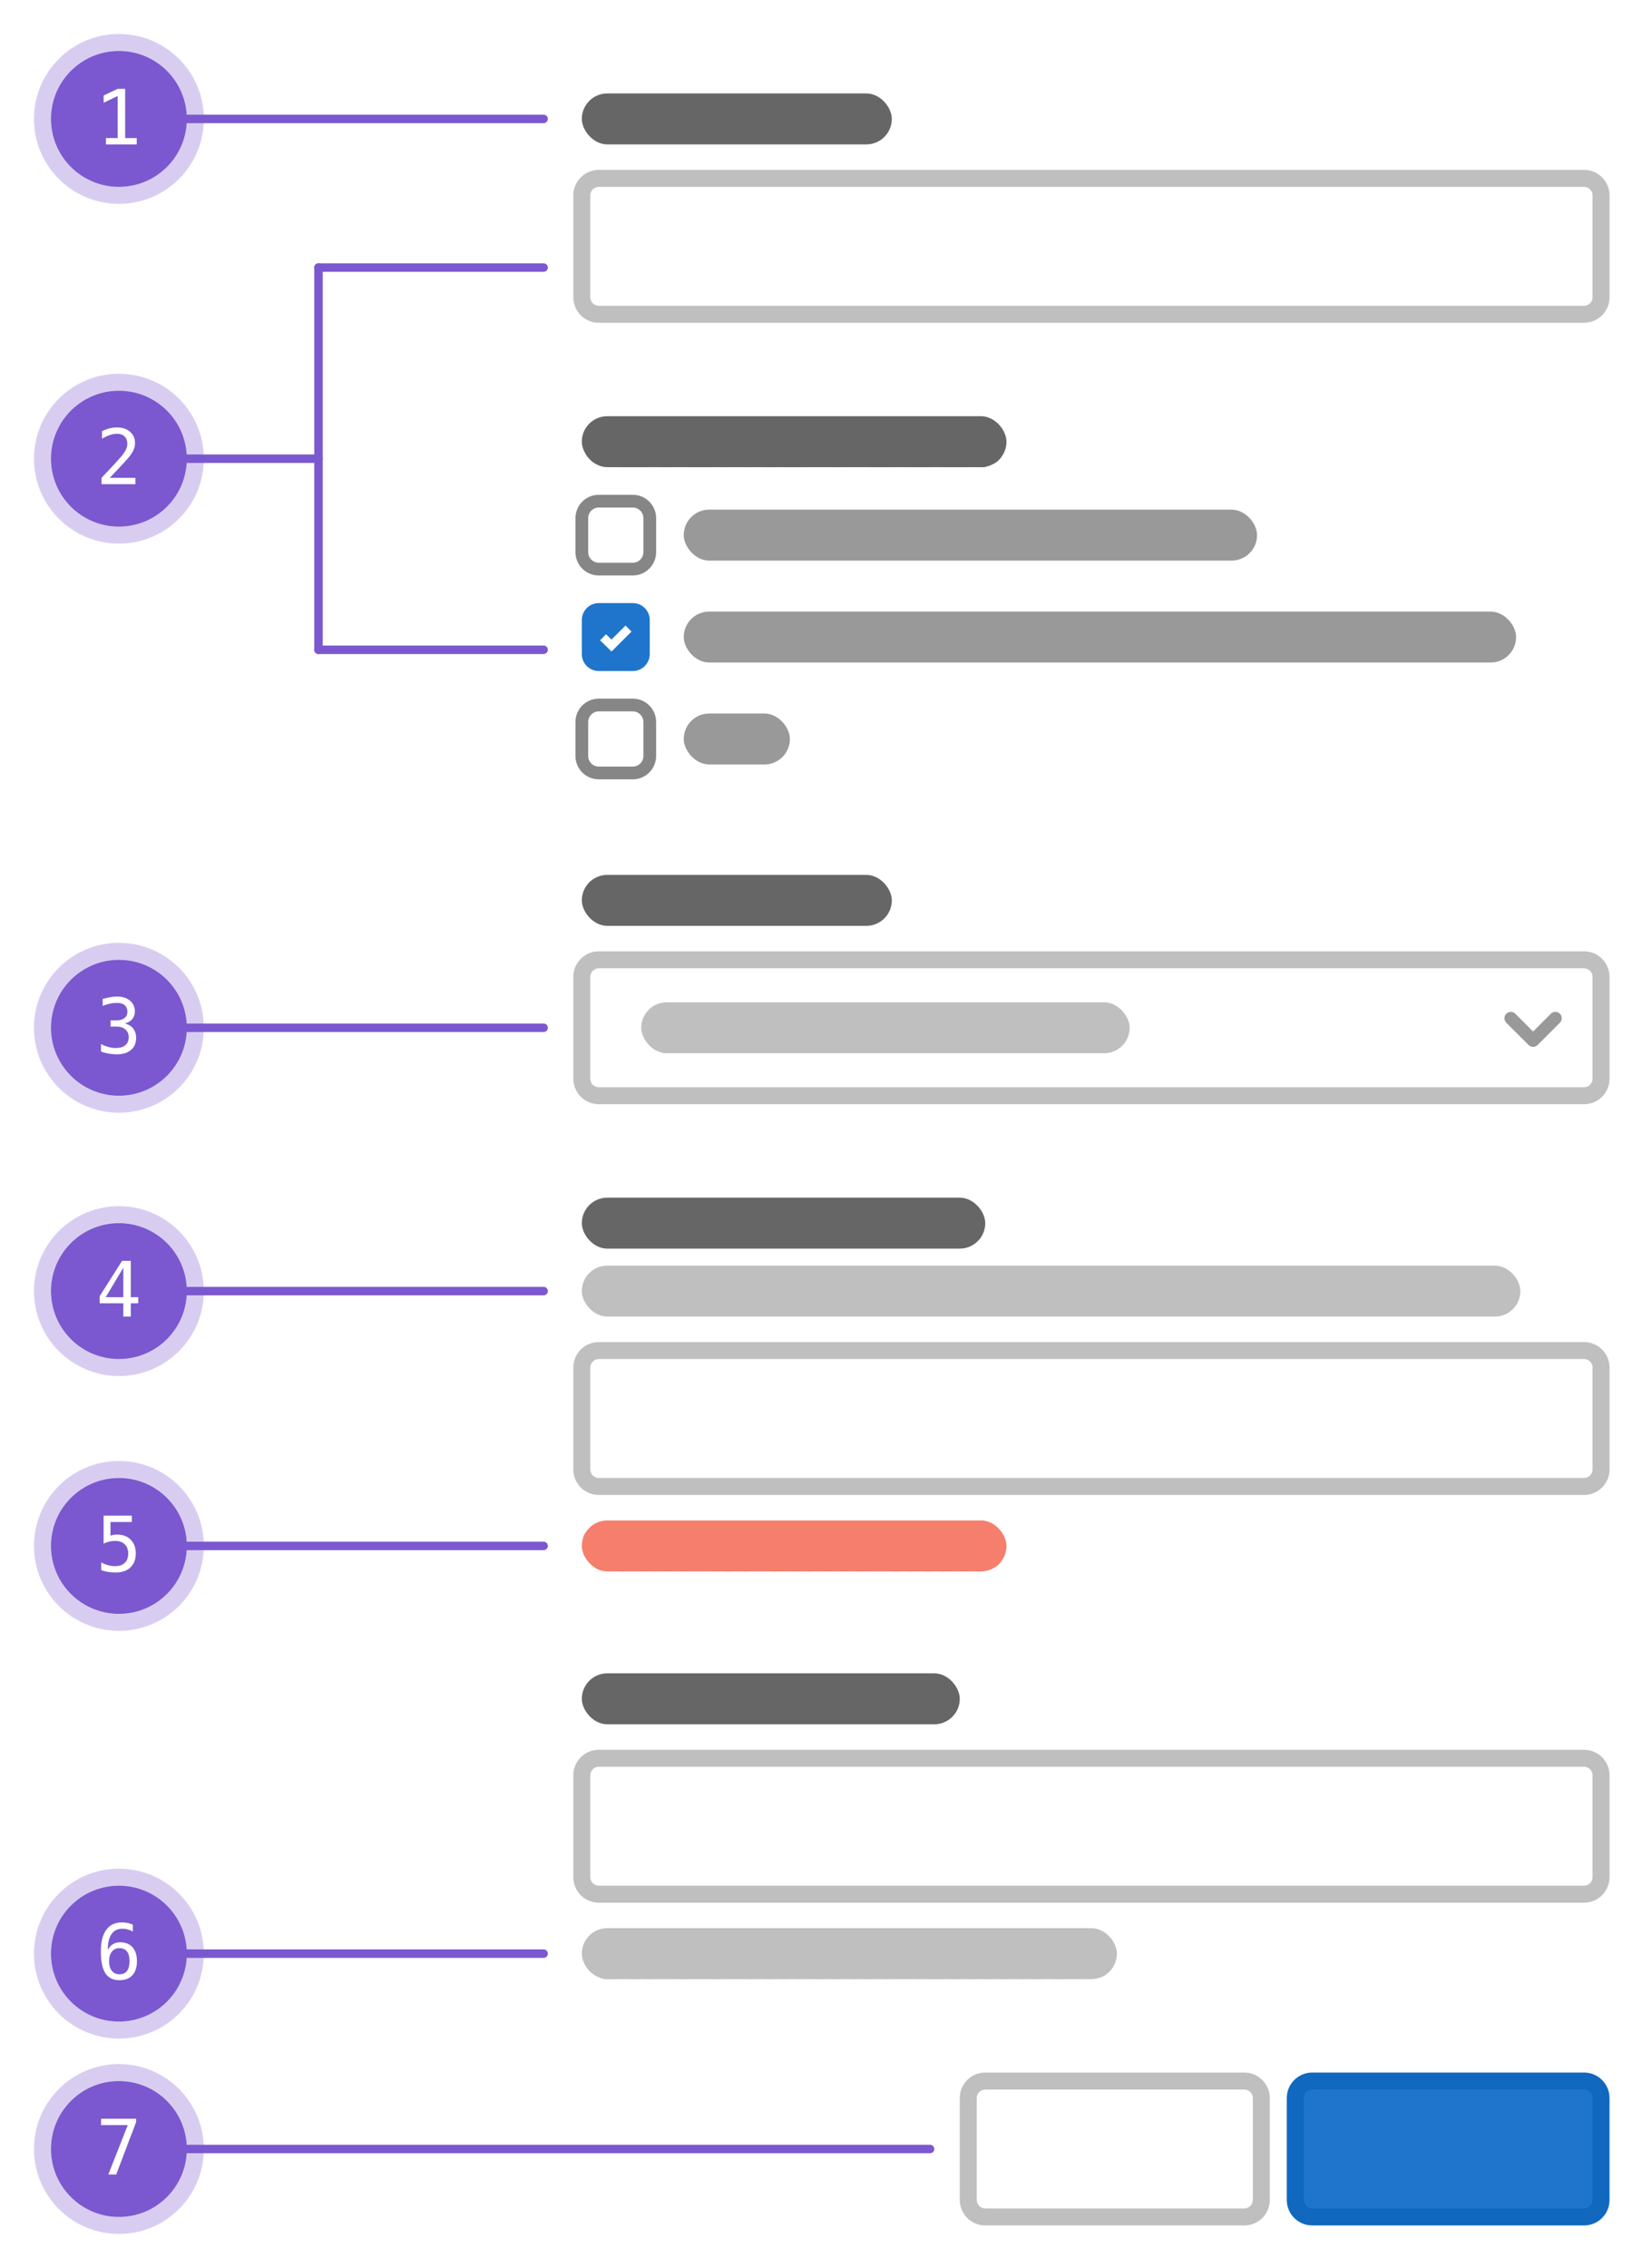 <svg width="389" height="534" viewBox="0 0 389 534" fill="none" xmlns="http://www.w3.org/2000/svg">
<rect width="389" height="534" fill="white"/>
<rect x="137" y="22" width="73" height="12" rx="6" fill="#666666"/>
<path d="M137 46C137 43.791 138.791 42 141 42H373C375.209 42 377 43.791 377 46V70C377 72.209 375.209 74 373 74H141C138.791 74 137 72.209 137 70V46Z" fill="white"/>
<path d="M141 44H373V40H141V44ZM375 46V70H379V46H375ZM373 72H141V76H373V72ZM139 70V46H135V70H139ZM141 72C139.895 72 139 71.105 139 70H135C135 73.314 137.686 76 141 76V72ZM375 70C375 71.105 374.105 72 373 72V76C376.314 76 379 73.314 379 70H375ZM373 44C374.105 44 375 44.895 375 46H379C379 42.686 376.314 40 373 40V44ZM141 40C137.686 40 135 42.686 135 46H139C139 44.895 139.895 44 141 44V40Z" fill="#BFBFBF"/>
<g clip-path="url(#clip0_6009_22931)">
<rect x="137" y="98" width="100" height="12" rx="6" fill="#666666"/>
<path d="M137.966 101.004V111H140.164V106.87H144.35V105.162H140.164V102.852H144.994V101.004H137.966ZM145.971 105.988C145.999 105.521 146.115 105.134 146.321 104.826C146.526 104.518 146.787 104.271 147.105 104.084C147.422 103.897 147.777 103.767 148.169 103.692C148.57 103.608 148.971 103.566 149.373 103.566C149.737 103.566 150.105 103.594 150.479 103.65C150.852 103.697 151.193 103.795 151.501 103.944C151.809 104.093 152.061 104.303 152.257 104.574C152.453 104.835 152.551 105.185 152.551 105.624V109.39C152.551 109.717 152.569 110.029 152.607 110.328C152.644 110.627 152.709 110.851 152.803 111H150.787C150.749 110.888 150.717 110.776 150.689 110.664C150.67 110.543 150.656 110.421 150.647 110.3C150.329 110.627 149.956 110.855 149.527 110.986C149.097 111.117 148.659 111.182 148.211 111.182C147.865 111.182 147.543 111.14 147.245 111.056C146.946 110.972 146.685 110.841 146.461 110.664C146.237 110.487 146.059 110.263 145.929 109.992C145.807 109.721 145.747 109.399 145.747 109.026C145.747 108.615 145.817 108.279 145.957 108.018C146.106 107.747 146.293 107.533 146.517 107.374C146.75 107.215 147.011 107.099 147.301 107.024C147.599 106.94 147.898 106.875 148.197 106.828C148.495 106.781 148.789 106.744 149.079 106.716C149.368 106.688 149.625 106.646 149.849 106.59C150.073 106.534 150.25 106.455 150.381 106.352C150.511 106.24 150.572 106.081 150.563 105.876C150.563 105.661 150.525 105.493 150.451 105.372C150.385 105.241 150.292 105.143 150.171 105.078C150.059 105.003 149.923 104.957 149.765 104.938C149.615 104.91 149.452 104.896 149.275 104.896C148.883 104.896 148.575 104.98 148.351 105.148C148.127 105.316 147.996 105.596 147.959 105.988H145.971ZM150.563 107.458C150.479 107.533 150.371 107.593 150.241 107.64C150.119 107.677 149.984 107.71 149.835 107.738C149.695 107.766 149.545 107.789 149.387 107.808C149.228 107.827 149.069 107.85 148.911 107.878C148.761 107.906 148.612 107.943 148.463 107.99C148.323 108.037 148.197 108.102 148.085 108.186C147.982 108.261 147.898 108.359 147.833 108.48C147.767 108.601 147.735 108.755 147.735 108.942C147.735 109.119 147.767 109.269 147.833 109.39C147.898 109.511 147.987 109.609 148.099 109.684C148.211 109.749 148.341 109.796 148.491 109.824C148.64 109.852 148.794 109.866 148.953 109.866C149.345 109.866 149.648 109.801 149.863 109.67C150.077 109.539 150.236 109.385 150.339 109.208C150.441 109.021 150.502 108.835 150.521 108.648C150.549 108.461 150.563 108.312 150.563 108.2V107.458ZM158.098 111L160.548 103.762H158.574L157.048 108.704H157.02L155.494 103.762H153.408L155.886 111H158.098ZM163.131 107.388C163.131 107.099 163.159 106.814 163.215 106.534C163.271 106.254 163.365 106.007 163.495 105.792C163.635 105.577 163.817 105.405 164.041 105.274C164.265 105.134 164.545 105.064 164.881 105.064C165.217 105.064 165.497 105.134 165.721 105.274C165.955 105.405 166.137 105.577 166.267 105.792C166.407 106.007 166.505 106.254 166.561 106.534C166.617 106.814 166.645 107.099 166.645 107.388C166.645 107.677 166.617 107.962 166.561 108.242C166.505 108.513 166.407 108.76 166.267 108.984C166.137 109.199 165.955 109.371 165.721 109.502C165.497 109.633 165.217 109.698 164.881 109.698C164.545 109.698 164.265 109.633 164.041 109.502C163.817 109.371 163.635 109.199 163.495 108.984C163.365 108.76 163.271 108.513 163.215 108.242C163.159 107.962 163.131 107.677 163.131 107.388ZM161.143 107.388C161.143 107.967 161.232 108.489 161.409 108.956C161.587 109.423 161.839 109.824 162.165 110.16C162.492 110.487 162.884 110.739 163.341 110.916C163.799 111.093 164.312 111.182 164.881 111.182C165.451 111.182 165.964 111.093 166.421 110.916C166.888 110.739 167.285 110.487 167.611 110.16C167.938 109.824 168.19 109.423 168.367 108.956C168.545 108.489 168.633 107.967 168.633 107.388C168.633 106.809 168.545 106.287 168.367 105.82C168.19 105.344 167.938 104.943 167.611 104.616C167.285 104.28 166.888 104.023 166.421 103.846C165.964 103.659 165.451 103.566 164.881 103.566C164.312 103.566 163.799 103.659 163.341 103.846C162.884 104.023 162.492 104.28 162.165 104.616C161.839 104.943 161.587 105.344 161.409 105.82C161.232 106.287 161.143 106.809 161.143 107.388ZM169.926 103.762V111H171.914V107.738C171.914 107.411 171.947 107.108 172.012 106.828C172.077 106.548 172.185 106.305 172.334 106.1C172.493 105.885 172.698 105.717 172.95 105.596C173.202 105.475 173.51 105.414 173.874 105.414C173.995 105.414 174.121 105.423 174.252 105.442C174.383 105.451 174.495 105.465 174.588 105.484V103.636C174.429 103.589 174.285 103.566 174.154 103.566C173.902 103.566 173.659 103.603 173.426 103.678C173.193 103.753 172.973 103.86 172.768 104C172.563 104.131 172.381 104.294 172.222 104.49C172.063 104.677 171.937 104.882 171.844 105.106H171.816V103.762H169.926ZM177.411 102.642V101.004H175.423V102.642H177.411ZM175.423 103.762V111H177.411V103.762H175.423ZM181.497 103.762V101.592H179.509V103.762H178.305V105.092H179.509V109.362C179.509 109.726 179.569 110.02 179.691 110.244C179.812 110.468 179.975 110.641 180.181 110.762C180.395 110.883 180.638 110.963 180.909 111C181.189 111.047 181.483 111.07 181.791 111.07C181.987 111.07 182.187 111.065 182.393 111.056C182.598 111.047 182.785 111.028 182.953 111V109.46C182.859 109.479 182.761 109.493 182.659 109.502C182.556 109.511 182.449 109.516 182.337 109.516C182.001 109.516 181.777 109.46 181.665 109.348C181.553 109.236 181.497 109.012 181.497 108.676V105.092H182.953V103.762H181.497ZM188.771 106.604H185.537C185.546 106.464 185.574 106.305 185.621 106.128C185.677 105.951 185.765 105.783 185.887 105.624C186.017 105.465 186.185 105.335 186.391 105.232C186.605 105.12 186.871 105.064 187.189 105.064C187.674 105.064 188.033 105.195 188.267 105.456C188.509 105.717 188.677 106.1 188.771 106.604ZM185.537 107.864H190.759C190.796 107.304 190.749 106.767 190.619 106.254C190.488 105.741 190.273 105.283 189.975 104.882C189.685 104.481 189.312 104.163 188.855 103.93C188.397 103.687 187.861 103.566 187.245 103.566C186.694 103.566 186.19 103.664 185.733 103.86C185.285 104.056 184.897 104.327 184.571 104.672C184.244 105.008 183.992 105.409 183.815 105.876C183.637 106.343 183.549 106.847 183.549 107.388C183.549 107.948 183.633 108.461 183.801 108.928C183.978 109.395 184.225 109.796 184.543 110.132C184.86 110.468 185.247 110.729 185.705 110.916C186.162 111.093 186.675 111.182 187.245 111.182C188.066 111.182 188.766 110.995 189.345 110.622C189.923 110.249 190.353 109.628 190.633 108.76H188.883C188.817 108.984 188.64 109.199 188.351 109.404C188.061 109.6 187.716 109.698 187.315 109.698C186.755 109.698 186.325 109.553 186.027 109.264C185.728 108.975 185.565 108.508 185.537 107.864ZM196.044 101.004V111H198.242V106.87H202.428V105.162H198.242V102.852H203.072V101.004H196.044ZM205.897 107.388C205.897 107.099 205.925 106.814 205.981 106.534C206.037 106.254 206.13 106.007 206.261 105.792C206.401 105.577 206.583 105.405 206.807 105.274C207.031 105.134 207.311 105.064 207.647 105.064C207.983 105.064 208.263 105.134 208.487 105.274C208.72 105.405 208.902 105.577 209.033 105.792C209.173 106.007 209.271 106.254 209.327 106.534C209.383 106.814 209.411 107.099 209.411 107.388C209.411 107.677 209.383 107.962 209.327 108.242C209.271 108.513 209.173 108.76 209.033 108.984C208.902 109.199 208.72 109.371 208.487 109.502C208.263 109.633 207.983 109.698 207.647 109.698C207.311 109.698 207.031 109.633 206.807 109.502C206.583 109.371 206.401 109.199 206.261 108.984C206.13 108.76 206.037 108.513 205.981 108.242C205.925 107.962 205.897 107.677 205.897 107.388ZM203.909 107.388C203.909 107.967 203.998 108.489 204.175 108.956C204.352 109.423 204.604 109.824 204.931 110.16C205.258 110.487 205.65 110.739 206.107 110.916C206.564 111.093 207.078 111.182 207.647 111.182C208.216 111.182 208.73 111.093 209.187 110.916C209.654 110.739 210.05 110.487 210.377 110.16C210.704 109.824 210.956 109.423 211.133 108.956C211.31 108.489 211.399 107.967 211.399 107.388C211.399 106.809 211.31 106.287 211.133 105.82C210.956 105.344 210.704 104.943 210.377 104.616C210.05 104.28 209.654 104.023 209.187 103.846C208.73 103.659 208.216 103.566 207.647 103.566C207.078 103.566 206.564 103.659 206.107 103.846C205.65 104.023 205.258 104.28 204.931 104.616C204.604 104.943 204.352 105.344 204.175 105.82C203.998 106.287 203.909 106.809 203.909 107.388ZM214.456 107.388C214.456 107.099 214.484 106.814 214.54 106.534C214.596 106.254 214.689 106.007 214.82 105.792C214.96 105.577 215.142 105.405 215.366 105.274C215.59 105.134 215.87 105.064 216.206 105.064C216.542 105.064 216.822 105.134 217.046 105.274C217.279 105.405 217.461 105.577 217.592 105.792C217.732 106.007 217.83 106.254 217.886 106.534C217.942 106.814 217.97 107.099 217.97 107.388C217.97 107.677 217.942 107.962 217.886 108.242C217.83 108.513 217.732 108.76 217.592 108.984C217.461 109.199 217.279 109.371 217.046 109.502C216.822 109.633 216.542 109.698 216.206 109.698C215.87 109.698 215.59 109.633 215.366 109.502C215.142 109.371 214.96 109.199 214.82 108.984C214.689 108.76 214.596 108.513 214.54 108.242C214.484 107.962 214.456 107.677 214.456 107.388ZM212.468 107.388C212.468 107.967 212.556 108.489 212.734 108.956C212.911 109.423 213.163 109.824 213.49 110.16C213.816 110.487 214.208 110.739 214.666 110.916C215.123 111.093 215.636 111.182 216.206 111.182C216.775 111.182 217.288 111.093 217.746 110.916C218.212 110.739 218.609 110.487 218.936 110.16C219.262 109.824 219.514 109.423 219.692 108.956C219.869 108.489 219.958 107.967 219.958 107.388C219.958 106.809 219.869 106.287 219.692 105.82C219.514 105.344 219.262 104.943 218.936 104.616C218.609 104.28 218.212 104.023 217.746 103.846C217.288 103.659 216.775 103.566 216.206 103.566C215.636 103.566 215.123 103.659 214.666 103.846C214.208 104.023 213.816 104.28 213.49 104.616C213.163 104.943 212.911 105.344 212.734 105.82C212.556 106.287 212.468 106.809 212.468 107.388ZM226.388 107.36C226.388 107.659 226.36 107.948 226.304 108.228C226.248 108.508 226.155 108.76 226.024 108.984C225.893 109.199 225.716 109.371 225.492 109.502C225.277 109.633 225.007 109.698 224.68 109.698C224.372 109.698 224.106 109.633 223.882 109.502C223.667 109.362 223.485 109.185 223.336 108.97C223.196 108.746 223.093 108.494 223.028 108.214C222.963 107.934 222.93 107.654 222.93 107.374C222.93 107.075 222.958 106.791 223.014 106.52C223.079 106.24 223.177 105.993 223.308 105.778C223.448 105.563 223.63 105.391 223.854 105.26C224.078 105.129 224.353 105.064 224.68 105.064C225.007 105.064 225.277 105.129 225.492 105.26C225.707 105.391 225.879 105.563 226.01 105.778C226.15 105.983 226.248 106.226 226.304 106.506C226.36 106.777 226.388 107.061 226.388 107.36ZM226.416 110.076V111H228.306V101.004H226.318V104.644H226.29C226.066 104.289 225.758 104.023 225.366 103.846C224.983 103.659 224.577 103.566 224.148 103.566C223.616 103.566 223.149 103.673 222.748 103.888C222.347 104.093 222.011 104.369 221.74 104.714C221.479 105.059 221.278 105.461 221.138 105.918C221.007 106.366 220.942 106.833 220.942 107.318C220.942 107.822 221.007 108.307 221.138 108.774C221.278 109.241 221.479 109.656 221.74 110.02C222.011 110.375 222.351 110.659 222.762 110.874C223.173 111.079 223.649 111.182 224.19 111.182C224.666 111.182 225.091 111.098 225.464 110.93C225.847 110.753 226.155 110.468 226.388 110.076H226.416ZM231.349 108.648H229.459C229.477 109.133 229.585 109.539 229.781 109.866C229.986 110.183 230.243 110.44 230.551 110.636C230.868 110.832 231.227 110.972 231.629 111.056C232.03 111.14 232.441 111.182 232.861 111.182C233.271 111.182 233.673 111.14 234.065 111.056C234.466 110.981 234.821 110.846 235.129 110.65C235.437 110.454 235.684 110.197 235.871 109.88C236.067 109.553 236.165 109.152 236.165 108.676C236.165 108.34 236.099 108.06 235.969 107.836C235.838 107.603 235.665 107.411 235.451 107.262C235.236 107.103 234.989 106.977 234.709 106.884C234.438 106.791 234.158 106.711 233.869 106.646C233.589 106.581 233.313 106.52 233.043 106.464C232.772 106.408 232.529 106.347 232.315 106.282C232.109 106.207 231.941 106.114 231.811 106.002C231.68 105.89 231.615 105.745 231.615 105.568C231.615 105.419 231.652 105.302 231.727 105.218C231.801 105.125 231.89 105.055 231.993 105.008C232.105 104.961 232.226 104.933 232.357 104.924C232.487 104.905 232.609 104.896 232.721 104.896C233.075 104.896 233.383 104.966 233.645 105.106C233.906 105.237 234.051 105.493 234.079 105.876H235.969C235.931 105.428 235.815 105.059 235.619 104.77C235.432 104.471 235.194 104.233 234.905 104.056C234.615 103.879 234.284 103.753 233.911 103.678C233.547 103.603 233.169 103.566 232.777 103.566C232.385 103.566 232.002 103.603 231.629 103.678C231.255 103.743 230.919 103.865 230.621 104.042C230.322 104.21 230.079 104.443 229.893 104.742C229.715 105.041 229.627 105.423 229.627 105.89C229.627 106.207 229.692 106.478 229.823 106.702C229.953 106.917 230.126 107.099 230.341 107.248C230.555 107.388 230.798 107.505 231.069 107.598C231.349 107.682 231.633 107.757 231.923 107.822C232.632 107.971 233.183 108.121 233.575 108.27C233.976 108.419 234.177 108.643 234.177 108.942C234.177 109.119 234.135 109.269 234.051 109.39C233.967 109.502 233.859 109.595 233.729 109.67C233.607 109.735 233.467 109.787 233.309 109.824C233.159 109.852 233.015 109.866 232.875 109.866C232.679 109.866 232.487 109.843 232.301 109.796C232.123 109.749 231.965 109.679 231.825 109.586C231.685 109.483 231.568 109.357 231.475 109.208C231.391 109.049 231.349 108.863 231.349 108.648Z" fill="#666666"/>
</g>
<path d="M137 122C137 119.791 138.791 118 141 118H149C151.209 118 153 119.791 153 122V130C153 132.209 151.209 134 149 134H141C138.791 134 137 132.209 137 130V122Z" fill="white"/>
<path d="M141 119.5H149V116.5H141V119.5ZM151.5 122V130H154.5V122H151.5ZM149 132.5H141V135.5H149V132.5ZM138.5 130V122H135.5V130H138.5ZM141 132.5C139.619 132.5 138.5 131.381 138.5 130H135.5C135.5 133.038 137.962 135.5 141 135.5V132.5ZM151.5 130C151.5 131.381 150.381 132.5 149 132.5V135.5C152.038 135.5 154.5 133.038 154.5 130H151.5ZM149 119.5C150.381 119.5 151.5 120.619 151.5 122H154.5C154.5 118.962 152.038 116.5 149 116.5V119.5ZM141 116.5C137.962 116.5 135.5 118.962 135.5 122H138.5C138.5 120.619 139.619 119.5 141 119.5V116.5Z" fill="#868686"/>
<rect x="161" y="120" width="135" height="12" rx="6" fill="#999999"/>
<path d="M137 146C137 143.791 138.791 142 141 142H149C151.209 142 153 143.791 153 146V154C153 156.209 151.209 158 149 158H141C138.791 158 137 156.209 137 154V146Z" fill="#1F75CB"/>
<path d="M142 150.053L143.991 152L148 148" stroke="white" stroke-width="2"/>
<rect x="161" y="144" width="196" height="12" rx="6" fill="#999999"/>
<path d="M137 170C137 167.791 138.791 166 141 166H149C151.209 166 153 167.791 153 170V178C153 180.209 151.209 182 149 182H141C138.791 182 137 180.209 137 178V170Z" fill="white"/>
<path d="M141 167.5H149V164.5H141V167.5ZM151.5 170V178H154.5V170H151.5ZM149 180.5H141V183.5H149V180.5ZM138.5 178V170H135.5V178H138.5ZM141 180.5C139.619 180.5 138.5 179.381 138.5 178H135.5C135.5 181.038 137.962 183.5 141 183.5V180.5ZM151.5 178C151.5 179.381 150.381 180.5 149 180.5V183.5C152.038 183.5 154.5 181.038 154.5 178H151.5ZM149 167.5C150.381 167.5 151.5 168.619 151.5 170H154.5C154.5 166.962 152.038 164.5 149 164.5V167.5ZM141 164.5C137.962 164.5 135.5 166.962 135.5 170H138.5C138.5 168.619 139.619 167.5 141 167.5V164.5Z" fill="#868686"/>
<rect x="161" y="168" width="25" height="12" rx="6" fill="#999999"/>
<rect x="137" y="206" width="73" height="12" rx="6" fill="#666666"/>
<path d="M137 230C137 227.791 138.791 226 141 226H373C375.209 226 377 227.791 377 230V254C377 256.209 375.209 258 373 258H141C138.791 258 137 256.209 137 254V230Z" fill="white"/>
<path d="M141 228H373V224H141V228ZM375 230V254H379V230H375ZM373 256H141V260H373V256ZM139 254V230H135V254H139ZM141 256C139.895 256 139 255.105 139 254H135C135 257.314 137.686 260 141 260V256ZM375 254C375 255.105 374.105 256 373 256V260C376.314 260 379 257.314 379 254H375ZM373 228C374.105 228 375 228.895 375 230H379C379 226.686 376.314 224 373 224V228ZM141 224C137.686 224 135 226.686 135 230H139C139 228.895 139.895 228 141 228V224Z" fill="#BFBFBF"/>
<rect x="137" y="282" width="95" height="12" rx="6" fill="#666666"/>
<rect x="137" y="298" width="221" height="12" rx="6" fill="#BFBFBF"/>
<path d="M137 322C137 319.791 138.791 318 141 318H373C375.209 318 377 319.791 377 322V346C377 348.209 375.209 350 373 350H141C138.791 350 137 348.209 137 346V322Z" fill="white"/>
<path d="M141 320H373V316H141V320ZM375 322V346H379V322H375ZM373 348H141V352H373V348ZM139 346V322H135V346H139ZM141 348C139.895 348 139 347.105 139 346H135C135 349.314 137.686 352 141 352V348ZM375 346C375 347.105 374.105 348 373 348V352C376.314 352 379 349.314 379 346H375ZM373 320C374.105 320 375 320.895 375 322H379C379 318.686 376.314 316 373 316V320ZM141 316C137.686 316 135 318.686 135 322H139C139 320.895 139.895 320 141 320V316Z" fill="#BFBFBF"/>
<g clip-path="url(#clip1_6009_22931)">
<rect x="137" y="358" width="100" height="12" rx="6" fill="#F57F6C"/>
<path d="M140.36 362.124V371H141.69V362.124H145.022V361.004H137.028V362.124H140.36ZM145.935 361.004V371H147.125V366.912C147.125 366.585 147.167 366.287 147.251 366.016C147.344 365.736 147.48 365.493 147.657 365.288C147.834 365.083 148.054 364.924 148.315 364.812C148.586 364.7 148.903 364.644 149.267 364.644C149.724 364.644 150.084 364.775 150.345 365.036C150.606 365.297 150.737 365.652 150.737 366.1V371H151.927V366.24C151.927 365.848 151.885 365.493 151.801 365.176C151.726 364.849 151.591 364.569 151.395 364.336C151.199 364.103 150.942 363.921 150.625 363.79C150.308 363.659 149.911 363.594 149.435 363.594C149.22 363.594 148.996 363.617 148.763 363.664C148.539 363.711 148.32 363.785 148.105 363.888C147.9 363.981 147.713 364.107 147.545 364.266C147.377 364.415 147.246 364.602 147.153 364.826H147.125V361.004H145.935ZM154.974 362.46V361.004H153.784V362.46H154.974ZM153.784 363.762V371H154.974V363.762H153.784ZM157.546 368.718H156.356C156.375 369.166 156.468 369.549 156.636 369.866C156.804 370.174 157.028 370.426 157.308 370.622C157.588 370.809 157.91 370.944 158.274 371.028C158.638 371.112 159.021 371.154 159.422 371.154C159.786 371.154 160.15 371.117 160.514 371.042C160.887 370.977 161.219 370.855 161.508 370.678C161.807 370.501 162.045 370.267 162.222 369.978C162.409 369.689 162.502 369.325 162.502 368.886C162.502 368.541 162.432 368.251 162.292 368.018C162.161 367.785 161.984 367.593 161.76 367.444C161.545 367.285 161.293 367.159 161.004 367.066C160.724 366.973 160.435 366.893 160.136 366.828C159.856 366.763 159.576 366.702 159.296 366.646C159.016 366.581 158.764 366.506 158.54 366.422C158.316 366.329 158.129 366.217 157.98 366.086C157.84 365.946 157.77 365.773 157.77 365.568C157.77 365.381 157.817 365.232 157.91 365.12C158.003 364.999 158.125 364.905 158.274 364.84C158.423 364.765 158.587 364.714 158.764 364.686C158.951 364.658 159.133 364.644 159.31 364.644C159.506 364.644 159.697 364.667 159.884 364.714C160.08 364.751 160.257 364.817 160.416 364.91C160.575 365.003 160.705 365.129 160.808 365.288C160.911 365.437 160.971 365.629 160.99 365.862H162.18C162.152 365.423 162.059 365.059 161.9 364.77C161.741 364.471 161.527 364.238 161.256 364.07C160.995 363.893 160.691 363.771 160.346 363.706C160.001 363.631 159.623 363.594 159.212 363.594C158.895 363.594 158.573 363.636 158.246 363.72C157.929 363.795 157.639 363.916 157.378 364.084C157.126 364.243 156.916 364.453 156.748 364.714C156.589 364.975 156.51 365.288 156.51 365.652C156.51 366.119 156.627 366.483 156.86 366.744C157.093 367.005 157.383 367.211 157.728 367.36C158.083 367.5 158.465 367.612 158.876 367.696C159.287 367.771 159.665 367.859 160.01 367.962C160.365 368.055 160.659 368.181 160.892 368.34C161.125 368.499 161.242 368.732 161.242 369.04C161.242 369.264 161.186 369.451 161.074 369.6C160.962 369.74 160.817 369.847 160.64 369.922C160.472 369.997 160.285 370.048 160.08 370.076C159.875 370.104 159.679 370.118 159.492 370.118C159.249 370.118 159.011 370.095 158.778 370.048C158.554 370.001 158.349 369.927 158.162 369.824C157.985 369.712 157.84 369.567 157.728 369.39C157.616 369.203 157.555 368.979 157.546 368.718ZM168.974 362.46V361.004H167.784V362.46H168.974ZM167.784 363.762V371H168.974V363.762H167.784ZM171.546 368.718H170.356C170.375 369.166 170.468 369.549 170.636 369.866C170.804 370.174 171.028 370.426 171.308 370.622C171.588 370.809 171.91 370.944 172.274 371.028C172.638 371.112 173.021 371.154 173.422 371.154C173.786 371.154 174.15 371.117 174.514 371.042C174.887 370.977 175.219 370.855 175.508 370.678C175.807 370.501 176.045 370.267 176.222 369.978C176.409 369.689 176.502 369.325 176.502 368.886C176.502 368.541 176.432 368.251 176.292 368.018C176.161 367.785 175.984 367.593 175.76 367.444C175.545 367.285 175.293 367.159 175.004 367.066C174.724 366.973 174.435 366.893 174.136 366.828C173.856 366.763 173.576 366.702 173.296 366.646C173.016 366.581 172.764 366.506 172.54 366.422C172.316 366.329 172.129 366.217 171.98 366.086C171.84 365.946 171.77 365.773 171.77 365.568C171.77 365.381 171.817 365.232 171.91 365.12C172.003 364.999 172.125 364.905 172.274 364.84C172.423 364.765 172.587 364.714 172.764 364.686C172.951 364.658 173.133 364.644 173.31 364.644C173.506 364.644 173.697 364.667 173.884 364.714C174.08 364.751 174.257 364.817 174.416 364.91C174.575 365.003 174.705 365.129 174.808 365.288C174.911 365.437 174.971 365.629 174.99 365.862H176.18C176.152 365.423 176.059 365.059 175.9 364.77C175.741 364.471 175.527 364.238 175.256 364.07C174.995 363.893 174.691 363.771 174.346 363.706C174.001 363.631 173.623 363.594 173.212 363.594C172.895 363.594 172.573 363.636 172.246 363.72C171.929 363.795 171.639 363.916 171.378 364.084C171.126 364.243 170.916 364.453 170.748 364.714C170.589 364.975 170.51 365.288 170.51 365.652C170.51 366.119 170.627 366.483 170.86 366.744C171.093 367.005 171.383 367.211 171.728 367.36C172.083 367.5 172.465 367.612 172.876 367.696C173.287 367.771 173.665 367.859 174.01 367.962C174.365 368.055 174.659 368.181 174.892 368.34C175.125 368.499 175.242 368.732 175.242 369.04C175.242 369.264 175.186 369.451 175.074 369.6C174.962 369.74 174.817 369.847 174.64 369.922C174.472 369.997 174.285 370.048 174.08 370.076C173.875 370.104 173.679 370.118 173.492 370.118C173.249 370.118 173.011 370.095 172.778 370.048C172.554 370.001 172.349 369.927 172.162 369.824C171.985 369.712 171.84 369.567 171.728 369.39C171.616 369.203 171.555 368.979 171.546 368.718ZM181.756 361.004V371H182.946V370.034H182.974C183.105 370.249 183.264 370.431 183.45 370.58C183.646 370.72 183.852 370.832 184.066 370.916C184.281 371 184.496 371.061 184.71 371.098C184.934 371.135 185.135 371.154 185.312 371.154C185.863 371.154 186.344 371.056 186.754 370.86C187.174 370.664 187.52 370.398 187.79 370.062C188.07 369.717 188.276 369.315 188.406 368.858C188.546 368.401 188.616 367.915 188.616 367.402C188.616 366.889 188.546 366.403 188.406 365.946C188.266 365.489 188.056 365.087 187.776 364.742C187.506 364.387 187.16 364.107 186.74 363.902C186.33 363.697 185.844 363.594 185.284 363.594C184.78 363.594 184.318 363.687 183.898 363.874C183.478 364.051 183.17 364.341 182.974 364.742H182.946V361.004H181.756ZM187.356 367.318C187.356 367.673 187.319 368.018 187.244 368.354C187.17 368.69 187.048 368.989 186.88 369.25C186.712 369.511 186.488 369.721 186.208 369.88C185.938 370.039 185.597 370.118 185.186 370.118C184.776 370.118 184.426 370.043 184.136 369.894C183.847 369.735 183.609 369.53 183.422 369.278C183.245 369.026 183.114 368.737 183.03 368.41C182.946 368.074 182.904 367.729 182.904 367.374C182.904 367.038 182.942 366.707 183.016 366.38C183.1 366.053 183.231 365.764 183.408 365.512C183.586 365.251 183.814 365.041 184.094 364.882C184.374 364.723 184.715 364.644 185.116 364.644C185.499 364.644 185.83 364.719 186.11 364.868C186.4 365.017 186.633 365.218 186.81 365.47C186.997 365.722 187.132 366.011 187.216 366.338C187.31 366.655 187.356 366.982 187.356 367.318ZM196.425 370.972C196.22 371.093 195.935 371.154 195.571 371.154C195.263 371.154 195.016 371.07 194.829 370.902C194.652 370.725 194.563 370.44 194.563 370.048C194.237 370.44 193.854 370.725 193.415 370.902C192.986 371.07 192.519 371.154 192.015 371.154C191.689 371.154 191.376 371.117 191.077 371.042C190.788 370.967 190.536 370.851 190.321 370.692C190.107 370.533 189.934 370.328 189.803 370.076C189.682 369.815 189.621 369.502 189.621 369.138C189.621 368.727 189.691 368.391 189.831 368.13C189.971 367.869 190.153 367.659 190.377 367.5C190.611 367.332 190.872 367.206 191.161 367.122C191.46 367.038 191.763 366.968 192.071 366.912C192.398 366.847 192.706 366.8 192.995 366.772C193.294 366.735 193.555 366.688 193.779 366.632C194.003 366.567 194.181 366.478 194.311 366.366C194.442 366.245 194.507 366.072 194.507 365.848C194.507 365.587 194.456 365.377 194.353 365.218C194.26 365.059 194.134 364.938 193.975 364.854C193.826 364.77 193.653 364.714 193.457 364.686C193.271 364.658 193.084 364.644 192.897 364.644C192.393 364.644 191.973 364.742 191.637 364.938C191.301 365.125 191.119 365.484 191.091 366.016H189.901C189.92 365.568 190.013 365.19 190.181 364.882C190.349 364.574 190.573 364.327 190.853 364.14C191.133 363.944 191.451 363.804 191.805 363.72C192.169 363.636 192.557 363.594 192.967 363.594C193.294 363.594 193.616 363.617 193.933 363.664C194.26 363.711 194.554 363.809 194.815 363.958C195.077 364.098 195.287 364.299 195.445 364.56C195.604 364.821 195.683 365.162 195.683 365.582V369.306C195.683 369.586 195.697 369.791 195.725 369.922C195.763 370.053 195.875 370.118 196.061 370.118C196.164 370.118 196.285 370.095 196.425 370.048V370.972ZM194.493 367.262C194.344 367.374 194.148 367.458 193.905 367.514C193.663 367.561 193.406 367.603 193.135 367.64C192.874 367.668 192.608 367.705 192.337 367.752C192.067 367.789 191.824 367.855 191.609 367.948C191.395 368.041 191.217 368.177 191.077 368.354C190.947 368.522 190.881 368.755 190.881 369.054C190.881 369.25 190.919 369.418 190.993 369.558C191.077 369.689 191.18 369.796 191.301 369.88C191.432 369.964 191.581 370.025 191.749 370.062C191.917 370.099 192.095 370.118 192.281 370.118C192.673 370.118 193.009 370.067 193.289 369.964C193.569 369.852 193.798 369.717 193.975 369.558C194.153 369.39 194.283 369.213 194.367 369.026C194.451 368.83 194.493 368.648 194.493 368.48V367.262ZM198.401 367.444C198.401 367.089 198.438 366.744 198.513 366.408C198.587 366.072 198.709 365.773 198.877 365.512C199.045 365.251 199.269 365.041 199.549 364.882C199.829 364.723 200.169 364.644 200.571 364.644C200.981 364.644 201.331 364.723 201.621 364.882C201.91 365.031 202.143 365.232 202.321 365.484C202.507 365.736 202.643 366.03 202.727 366.366C202.811 366.693 202.853 367.033 202.853 367.388C202.853 367.724 202.811 368.055 202.727 368.382C202.652 368.709 202.526 369.003 202.349 369.264C202.171 369.516 201.943 369.721 201.663 369.88C201.383 370.039 201.042 370.118 200.641 370.118C200.258 370.118 199.922 370.043 199.633 369.894C199.353 369.745 199.119 369.544 198.933 369.292C198.755 369.04 198.62 368.755 198.527 368.438C198.443 368.111 198.401 367.78 198.401 367.444ZM204.001 371V361.004H202.811V364.728H202.783C202.652 364.513 202.489 364.336 202.293 364.196C202.106 364.047 201.905 363.93 201.691 363.846C201.476 363.753 201.261 363.687 201.047 363.65C200.832 363.613 200.631 363.594 200.445 363.594C199.894 363.594 199.409 363.697 198.989 363.902C198.578 364.098 198.233 364.369 197.953 364.714C197.682 365.05 197.477 365.447 197.337 365.904C197.206 366.361 197.141 366.847 197.141 367.36C197.141 367.873 197.211 368.359 197.351 368.816C197.491 369.273 197.696 369.675 197.967 370.02C198.247 370.365 198.592 370.641 199.003 370.846C199.423 371.051 199.913 371.154 200.473 371.154C200.977 371.154 201.439 371.065 201.859 370.888C202.279 370.711 202.587 370.421 202.783 370.02H202.811V371H204.001ZM210.596 367.444C210.596 367.089 210.633 366.744 210.708 366.408C210.783 366.072 210.904 365.773 211.072 365.512C211.24 365.251 211.464 365.041 211.744 364.882C212.024 364.723 212.365 364.644 212.766 364.644C213.177 364.644 213.527 364.723 213.816 364.882C214.105 365.031 214.339 365.232 214.516 365.484C214.703 365.736 214.838 366.03 214.922 366.366C215.006 366.693 215.048 367.033 215.048 367.388C215.048 367.724 215.006 368.055 214.922 368.382C214.847 368.709 214.721 369.003 214.544 369.264C214.367 369.516 214.138 369.721 213.858 369.88C213.578 370.039 213.237 370.118 212.836 370.118C212.453 370.118 212.117 370.043 211.828 369.894C211.548 369.745 211.315 369.544 211.128 369.292C210.951 369.04 210.815 368.755 210.722 368.438C210.638 368.111 210.596 367.78 210.596 367.444ZM216.196 371V361.004H215.006V364.728H214.978C214.847 364.513 214.684 364.336 214.488 364.196C214.301 364.047 214.101 363.93 213.886 363.846C213.671 363.753 213.457 363.687 213.242 363.65C213.027 363.613 212.827 363.594 212.64 363.594C212.089 363.594 211.604 363.697 211.184 363.902C210.773 364.098 210.428 364.369 210.148 364.714C209.877 365.05 209.672 365.447 209.532 365.904C209.401 366.361 209.336 366.847 209.336 367.36C209.336 367.873 209.406 368.359 209.546 368.816C209.686 369.273 209.891 369.675 210.162 370.02C210.442 370.365 210.787 370.641 211.198 370.846C211.618 371.051 212.108 371.154 212.668 371.154C213.172 371.154 213.634 371.065 214.054 370.888C214.474 370.711 214.782 370.421 214.978 370.02H215.006V371H216.196ZM224.439 370.972C224.234 371.093 223.949 371.154 223.585 371.154C223.277 371.154 223.03 371.07 222.843 370.902C222.666 370.725 222.577 370.44 222.577 370.048C222.25 370.44 221.868 370.725 221.429 370.902C221 371.07 220.533 371.154 220.029 371.154C219.702 371.154 219.39 371.117 219.091 371.042C218.802 370.967 218.55 370.851 218.335 370.692C218.12 370.533 217.948 370.328 217.817 370.076C217.696 369.815 217.635 369.502 217.635 369.138C217.635 368.727 217.705 368.391 217.845 368.13C217.985 367.869 218.167 367.659 218.391 367.5C218.624 367.332 218.886 367.206 219.175 367.122C219.474 367.038 219.777 366.968 220.085 366.912C220.412 366.847 220.72 366.8 221.009 366.772C221.308 366.735 221.569 366.688 221.793 366.632C222.017 366.567 222.194 366.478 222.325 366.366C222.456 366.245 222.521 366.072 222.521 365.848C222.521 365.587 222.47 365.377 222.367 365.218C222.274 365.059 222.148 364.938 221.989 364.854C221.84 364.77 221.667 364.714 221.471 364.686C221.284 364.658 221.098 364.644 220.911 364.644C220.407 364.644 219.987 364.742 219.651 364.938C219.315 365.125 219.133 365.484 219.105 366.016H217.915C217.934 365.568 218.027 365.19 218.195 364.882C218.363 364.574 218.587 364.327 218.867 364.14C219.147 363.944 219.464 363.804 219.819 363.72C220.183 363.636 220.57 363.594 220.981 363.594C221.308 363.594 221.63 363.617 221.947 363.664C222.274 363.711 222.568 363.809 222.829 363.958C223.09 364.098 223.3 364.299 223.459 364.56C223.618 364.821 223.697 365.162 223.697 365.582V369.306C223.697 369.586 223.711 369.791 223.739 369.922C223.776 370.053 223.888 370.118 224.075 370.118C224.178 370.118 224.299 370.095 224.439 370.048V370.972ZM222.507 367.262C222.358 367.374 222.162 367.458 221.919 367.514C221.676 367.561 221.42 367.603 221.149 367.64C220.888 367.668 220.622 367.705 220.351 367.752C220.08 367.789 219.838 367.855 219.623 367.948C219.408 368.041 219.231 368.177 219.091 368.354C218.96 368.522 218.895 368.755 218.895 369.054C218.895 369.25 218.932 369.418 219.007 369.558C219.091 369.689 219.194 369.796 219.315 369.88C219.446 369.964 219.595 370.025 219.763 370.062C219.931 370.099 220.108 370.118 220.295 370.118C220.687 370.118 221.023 370.067 221.303 369.964C221.583 369.852 221.812 369.717 221.989 369.558C222.166 369.39 222.297 369.213 222.381 369.026C222.465 368.83 222.507 368.648 222.507 368.48V367.262ZM227.198 363.762V361.592H226.008V363.762H224.776V364.812H226.008V369.418C226.008 369.754 226.041 370.025 226.106 370.23C226.172 370.435 226.27 370.594 226.4 370.706C226.54 370.818 226.718 370.897 226.932 370.944C227.156 370.981 227.422 371 227.73 371H228.64V369.95H228.094C227.908 369.95 227.754 369.945 227.632 369.936C227.52 369.917 227.432 369.885 227.366 369.838C227.301 369.791 227.254 369.726 227.226 369.642C227.208 369.558 227.198 369.446 227.198 369.306V364.812H228.64V363.762H227.198ZM236.374 370.972C236.169 371.093 235.884 371.154 235.52 371.154C235.212 371.154 234.965 371.07 234.778 370.902C234.601 370.725 234.512 370.44 234.512 370.048C234.186 370.44 233.803 370.725 233.364 370.902C232.935 371.07 232.468 371.154 231.964 371.154C231.638 371.154 231.325 371.117 231.026 371.042C230.737 370.967 230.485 370.851 230.27 370.692C230.056 370.533 229.883 370.328 229.752 370.076C229.631 369.815 229.57 369.502 229.57 369.138C229.57 368.727 229.64 368.391 229.78 368.13C229.92 367.869 230.102 367.659 230.326 367.5C230.56 367.332 230.821 367.206 231.11 367.122C231.409 367.038 231.712 366.968 232.02 366.912C232.347 366.847 232.655 366.8 232.944 366.772C233.243 366.735 233.504 366.688 233.728 366.632C233.952 366.567 234.13 366.478 234.26 366.366C234.391 366.245 234.456 366.072 234.456 365.848C234.456 365.587 234.405 365.377 234.302 365.218C234.209 365.059 234.083 364.938 233.924 364.854C233.775 364.77 233.602 364.714 233.406 364.686C233.22 364.658 233.033 364.644 232.846 364.644C232.342 364.644 231.922 364.742 231.586 364.938C231.25 365.125 231.068 365.484 231.04 366.016H229.85C229.869 365.568 229.962 365.19 230.13 364.882C230.298 364.574 230.522 364.327 230.802 364.14C231.082 363.944 231.4 363.804 231.754 363.72C232.118 363.636 232.506 363.594 232.916 363.594C233.243 363.594 233.565 363.617 233.882 363.664C234.209 363.711 234.503 363.809 234.764 363.958C235.026 364.098 235.236 364.299 235.394 364.56C235.553 364.821 235.632 365.162 235.632 365.582V369.306C235.632 369.586 235.646 369.791 235.674 369.922C235.712 370.053 235.824 370.118 236.01 370.118C236.113 370.118 236.234 370.095 236.374 370.048V370.972ZM234.442 367.262C234.293 367.374 234.097 367.458 233.854 367.514C233.612 367.561 233.355 367.603 233.084 367.64C232.823 367.668 232.557 367.705 232.286 367.752C232.016 367.789 231.773 367.855 231.558 367.948C231.344 368.041 231.166 368.177 231.026 368.354C230.896 368.522 230.83 368.755 230.83 369.054C230.83 369.25 230.868 369.418 230.942 369.558C231.026 369.689 231.129 369.796 231.25 369.88C231.381 369.964 231.53 370.025 231.698 370.062C231.866 370.099 232.044 370.118 232.23 370.118C232.622 370.118 232.958 370.067 233.238 369.964C233.518 369.852 233.747 369.717 233.924 369.558C234.102 369.39 234.232 369.213 234.316 369.026C234.4 368.83 234.442 368.648 234.442 368.48V367.262Z" fill="#F57F6C"/>
</g>
<rect x="137" y="394" width="89" height="12" rx="6" fill="#666666"/>
<path d="M137 418C137 415.791 138.791 414 141 414H373C375.209 414 377 415.791 377 418V442C377 444.209 375.209 446 373 446H141C138.791 446 137 444.209 137 442V418Z" fill="white"/>
<path d="M141 416H373V412H141V416ZM375 418V442H379V418H375ZM373 444H141V448H373V444ZM139 442V418H135V442H139ZM141 444C139.895 444 139 443.105 139 442H135C135 445.314 137.686 448 141 448V444ZM375 442C375 443.105 374.105 444 373 444V448C376.314 448 379 445.314 379 442H375ZM373 416C374.105 416 375 416.895 375 418H379C379 414.686 376.314 412 373 412V416ZM141 412C137.686 412 135 414.686 135 418H139C139 416.895 139.895 416 141 416V412Z" fill="#BFBFBF"/>
<g clip-path="url(#clip2_6009_22931)">
<rect x="137" y="454" width="126" height="12" rx="6" fill="#BFBFBF"/>
<path d="M139.422 465.88V458.124H141.662C142.278 458.124 142.796 458.213 143.216 458.39C143.636 458.558 143.977 458.81 144.238 459.146C144.509 459.473 144.7 459.874 144.812 460.35C144.933 460.817 144.994 461.349 144.994 461.946C144.994 462.562 144.929 463.089 144.798 463.528C144.677 463.957 144.518 464.317 144.322 464.606C144.126 464.895 143.902 465.124 143.65 465.292C143.407 465.46 143.16 465.591 142.908 465.684C142.656 465.768 142.418 465.824 142.194 465.852C141.97 465.871 141.783 465.88 141.634 465.88H139.422ZM138.092 457.004V467H141.522C142.353 467 143.071 466.883 143.678 466.65C144.285 466.417 144.784 466.081 145.176 465.642C145.568 465.194 145.857 464.648 146.044 464.004C146.231 463.351 146.324 462.604 146.324 461.764C146.324 460.159 145.909 458.964 145.078 458.18C144.247 457.396 143.062 457.004 141.522 457.004H138.092ZM148.621 463.388C148.621 462.949 148.677 462.562 148.789 462.226C148.911 461.881 149.074 461.591 149.279 461.358C149.485 461.125 149.723 460.947 149.993 460.826C150.273 460.705 150.567 460.644 150.875 460.644C151.183 460.644 151.473 460.705 151.743 460.826C152.023 460.947 152.266 461.125 152.471 461.358C152.677 461.591 152.835 461.881 152.947 462.226C153.069 462.562 153.129 462.949 153.129 463.388C153.129 463.827 153.069 464.219 152.947 464.564C152.835 464.9 152.677 465.185 152.471 465.418C152.266 465.642 152.023 465.815 151.743 465.936C151.473 466.057 151.183 466.118 150.875 466.118C150.567 466.118 150.273 466.057 149.993 465.936C149.723 465.815 149.485 465.642 149.279 465.418C149.074 465.185 148.911 464.9 148.789 464.564C148.677 464.219 148.621 463.827 148.621 463.388ZM147.361 463.388C147.361 463.92 147.436 464.415 147.585 464.872C147.735 465.329 147.959 465.731 148.257 466.076C148.556 466.412 148.925 466.678 149.363 466.874C149.802 467.061 150.306 467.154 150.875 467.154C151.454 467.154 151.958 467.061 152.387 466.874C152.826 466.678 153.195 466.412 153.493 466.076C153.792 465.731 154.016 465.329 154.165 464.872C154.315 464.415 154.389 463.92 154.389 463.388C154.389 462.856 154.315 462.361 154.165 461.904C154.016 461.437 153.792 461.036 153.493 460.7C153.195 460.355 152.826 460.084 152.387 459.888C151.958 459.692 151.454 459.594 150.875 459.594C150.306 459.594 149.802 459.692 149.363 459.888C148.925 460.084 148.556 460.355 148.257 460.7C147.959 461.036 147.735 461.437 147.585 461.904C147.436 462.361 147.361 462.856 147.361 463.388ZM155.792 459.762V467H156.982V462.912C156.982 462.585 157.024 462.287 157.108 462.016C157.202 461.736 157.337 461.493 157.514 461.288C157.692 461.083 157.911 460.924 158.172 460.812C158.443 460.7 158.76 460.644 159.124 460.644C159.582 460.644 159.941 460.775 160.202 461.036C160.464 461.297 160.594 461.652 160.594 462.1V467H161.784V462.24C161.784 461.848 161.742 461.493 161.658 461.176C161.584 460.849 161.448 460.569 161.252 460.336C161.056 460.103 160.8 459.921 160.482 459.79C160.165 459.659 159.768 459.594 159.292 459.594C158.219 459.594 157.435 460.033 156.94 460.91H156.912V459.762H155.792ZM163.838 457.004V458.558H164.664C164.664 458.717 164.65 458.88 164.622 459.048C164.603 459.207 164.561 459.351 164.496 459.482C164.43 459.613 164.346 459.72 164.244 459.804C164.141 459.879 164.01 459.916 163.852 459.916V460.616C164.122 460.616 164.351 460.56 164.538 460.448C164.734 460.336 164.892 460.187 165.014 460C165.144 459.813 165.238 459.599 165.294 459.356C165.359 459.104 165.392 458.838 165.392 458.558V457.004H163.838ZM168.874 459.762V457.592H167.684V459.762H166.452V460.812H167.684V465.418C167.684 465.754 167.717 466.025 167.782 466.23C167.848 466.435 167.946 466.594 168.076 466.706C168.216 466.818 168.394 466.897 168.608 466.944C168.832 466.981 169.098 467 169.406 467H170.316V465.95H169.77C169.584 465.95 169.43 465.945 169.308 465.936C169.196 465.917 169.108 465.885 169.042 465.838C168.977 465.791 168.93 465.726 168.902 465.642C168.884 465.558 168.874 465.446 168.874 465.306V460.812H170.316V459.762H168.874ZM176.025 460.812V467H177.215V460.812H178.615V459.762H177.215V458.754C177.215 458.437 177.294 458.222 177.453 458.11C177.611 457.998 177.835 457.942 178.125 457.942C178.227 457.942 178.339 457.951 178.461 457.97C178.582 457.979 178.694 458.003 178.797 458.04V457.004C178.685 456.967 178.554 456.939 178.405 456.92C178.265 456.901 178.139 456.892 178.027 456.892C177.373 456.892 176.874 457.046 176.529 457.354C176.193 457.653 176.025 458.096 176.025 458.684V459.762H174.807V460.812H176.025ZM180.545 463.388C180.545 462.949 180.601 462.562 180.713 462.226C180.835 461.881 180.998 461.591 181.203 461.358C181.409 461.125 181.647 460.947 181.917 460.826C182.197 460.705 182.491 460.644 182.799 460.644C183.107 460.644 183.397 460.705 183.667 460.826C183.947 460.947 184.19 461.125 184.395 461.358C184.601 461.591 184.759 461.881 184.871 462.226C184.993 462.562 185.053 462.949 185.053 463.388C185.053 463.827 184.993 464.219 184.871 464.564C184.759 464.9 184.601 465.185 184.395 465.418C184.19 465.642 183.947 465.815 183.667 465.936C183.397 466.057 183.107 466.118 182.799 466.118C182.491 466.118 182.197 466.057 181.917 465.936C181.647 465.815 181.409 465.642 181.203 465.418C180.998 465.185 180.835 464.9 180.713 464.564C180.601 464.219 180.545 463.827 180.545 463.388ZM179.285 463.388C179.285 463.92 179.36 464.415 179.509 464.872C179.659 465.329 179.883 465.731 180.181 466.076C180.48 466.412 180.849 466.678 181.287 466.874C181.726 467.061 182.23 467.154 182.799 467.154C183.378 467.154 183.882 467.061 184.311 466.874C184.75 466.678 185.119 466.412 185.417 466.076C185.716 465.731 185.94 465.329 186.089 464.872C186.239 464.415 186.313 463.92 186.313 463.388C186.313 462.856 186.239 462.361 186.089 461.904C185.94 461.437 185.716 461.036 185.417 460.7C185.119 460.355 184.75 460.084 184.311 459.888C183.882 459.692 183.378 459.594 182.799 459.594C182.23 459.594 181.726 459.692 181.287 459.888C180.849 460.084 180.48 460.355 180.181 460.7C179.883 461.036 179.659 461.437 179.509 461.904C179.36 462.361 179.285 462.856 179.285 463.388ZM187.674 459.762V467H188.864V463.78C188.864 463.313 188.911 462.903 189.004 462.548C189.098 462.184 189.247 461.876 189.452 461.624C189.658 461.372 189.928 461.181 190.264 461.05C190.6 460.919 191.006 460.854 191.482 460.854V459.594C190.838 459.575 190.306 459.706 189.886 459.986C189.466 460.266 189.112 460.7 188.822 461.288H188.794V459.762H187.674ZM198.226 466.384V459.762H197.106V460.798H197.092C196.877 460.397 196.579 460.098 196.196 459.902C195.813 459.697 195.393 459.594 194.936 459.594C194.311 459.594 193.783 459.715 193.354 459.958C192.925 460.191 192.579 460.495 192.318 460.868C192.057 461.232 191.87 461.643 191.758 462.1C191.646 462.548 191.59 462.987 191.59 463.416C191.59 463.911 191.655 464.382 191.786 464.83C191.926 465.269 192.131 465.656 192.402 465.992C192.673 466.319 193.009 466.58 193.41 466.776C193.811 466.972 194.283 467.07 194.824 467.07C195.291 467.07 195.729 466.967 196.14 466.762C196.56 466.547 196.873 466.216 197.078 465.768H197.106V466.244C197.106 466.645 197.064 467.014 196.98 467.35C196.905 467.686 196.779 467.971 196.602 468.204C196.425 468.447 196.201 468.633 195.93 468.764C195.659 468.904 195.328 468.974 194.936 468.974C194.74 468.974 194.535 468.951 194.32 468.904C194.105 468.867 193.905 468.801 193.718 468.708C193.541 468.615 193.387 468.493 193.256 468.344C193.135 468.195 193.069 468.013 193.06 467.798H191.87C191.889 468.19 191.991 468.521 192.178 468.792C192.365 469.063 192.598 469.282 192.878 469.45C193.167 469.618 193.485 469.739 193.83 469.814C194.185 469.889 194.53 469.926 194.866 469.926C196.023 469.926 196.873 469.632 197.414 469.044C197.955 468.456 198.226 467.569 198.226 466.384ZM194.894 466.034C194.502 466.034 194.175 465.955 193.914 465.796C193.653 465.628 193.443 465.413 193.284 465.152C193.125 464.881 193.013 464.583 192.948 464.256C192.883 463.929 192.85 463.603 192.85 463.276C192.85 462.931 192.887 462.599 192.962 462.282C193.046 461.965 193.172 461.685 193.34 461.442C193.517 461.199 193.741 461.008 194.012 460.868C194.283 460.719 194.609 460.644 194.992 460.644C195.365 460.644 195.683 460.719 195.944 460.868C196.205 461.017 196.415 461.218 196.574 461.47C196.742 461.713 196.863 461.988 196.938 462.296C197.013 462.604 197.05 462.917 197.05 463.234C197.05 463.57 197.008 463.906 196.924 464.242C196.849 464.578 196.728 464.881 196.56 465.152C196.392 465.413 196.168 465.628 195.888 465.796C195.617 465.955 195.286 466.034 194.894 466.034ZM205.047 462.688H200.889C200.908 462.408 200.968 462.147 201.071 461.904C201.174 461.652 201.314 461.433 201.491 461.246C201.668 461.059 201.878 460.915 202.121 460.812C202.373 460.7 202.653 460.644 202.961 460.644C203.26 460.644 203.53 460.7 203.773 460.812C204.025 460.915 204.24 461.059 204.417 461.246C204.604 461.423 204.748 461.638 204.851 461.89C204.963 462.142 205.028 462.408 205.047 462.688ZM206.195 464.704H205.019C204.916 465.18 204.702 465.535 204.375 465.768C204.058 466.001 203.647 466.118 203.143 466.118C202.751 466.118 202.41 466.053 202.121 465.922C201.832 465.791 201.594 465.619 201.407 465.404C201.22 465.18 201.085 464.928 201.001 464.648C200.917 464.359 200.88 464.055 200.889 463.738H206.307C206.326 463.299 206.284 462.837 206.181 462.352C206.088 461.867 205.91 461.419 205.649 461.008C205.397 460.597 205.056 460.261 204.627 460C204.207 459.729 203.675 459.594 203.031 459.594C202.536 459.594 202.079 459.687 201.659 459.874C201.248 460.061 200.889 460.322 200.581 460.658C200.282 460.994 200.049 461.391 199.881 461.848C199.713 462.305 199.629 462.809 199.629 463.36C199.648 463.911 199.727 464.419 199.867 464.886C200.016 465.353 200.236 465.754 200.525 466.09C200.814 466.426 201.169 466.687 201.589 466.874C202.018 467.061 202.522 467.154 203.101 467.154C203.922 467.154 204.604 466.949 205.145 466.538C205.686 466.127 206.036 465.516 206.195 464.704ZM209.193 459.762V457.592H208.003V459.762H206.771V460.812H208.003V465.418C208.003 465.754 208.035 466.025 208.101 466.23C208.166 466.435 208.264 466.594 208.395 466.706C208.535 466.818 208.712 466.897 208.927 466.944C209.151 466.981 209.417 467 209.725 467H210.635V465.95H210.089C209.902 465.95 209.748 465.945 209.627 465.936C209.515 465.917 209.426 465.885 209.361 465.838C209.295 465.791 209.249 465.726 209.221 465.642C209.202 465.558 209.193 465.446 209.193 465.306V460.812H210.635V459.762H209.193ZM222.265 466.972C222.06 467.093 221.775 467.154 221.411 467.154C221.103 467.154 220.856 467.07 220.669 466.902C220.492 466.725 220.403 466.44 220.403 466.048C220.076 466.44 219.694 466.725 219.255 466.902C218.826 467.07 218.359 467.154 217.855 467.154C217.528 467.154 217.216 467.117 216.917 467.042C216.628 466.967 216.376 466.851 216.161 466.692C215.946 466.533 215.774 466.328 215.643 466.076C215.522 465.815 215.461 465.502 215.461 465.138C215.461 464.727 215.531 464.391 215.671 464.13C215.811 463.869 215.993 463.659 216.217 463.5C216.45 463.332 216.712 463.206 217.001 463.122C217.3 463.038 217.603 462.968 217.911 462.912C218.238 462.847 218.546 462.8 218.835 462.772C219.134 462.735 219.395 462.688 219.619 462.632C219.843 462.567 220.02 462.478 220.151 462.366C220.282 462.245 220.347 462.072 220.347 461.848C220.347 461.587 220.296 461.377 220.193 461.218C220.1 461.059 219.974 460.938 219.815 460.854C219.666 460.77 219.493 460.714 219.297 460.686C219.11 460.658 218.924 460.644 218.737 460.644C218.233 460.644 217.813 460.742 217.477 460.938C217.141 461.125 216.959 461.484 216.931 462.016H215.741C215.76 461.568 215.853 461.19 216.021 460.882C216.189 460.574 216.413 460.327 216.693 460.14C216.973 459.944 217.29 459.804 217.645 459.72C218.009 459.636 218.396 459.594 218.807 459.594C219.134 459.594 219.456 459.617 219.773 459.664C220.1 459.711 220.394 459.809 220.655 459.958C220.916 460.098 221.126 460.299 221.285 460.56C221.444 460.821 221.523 461.162 221.523 461.582V465.306C221.523 465.586 221.537 465.791 221.565 465.922C221.602 466.053 221.714 466.118 221.901 466.118C222.004 466.118 222.125 466.095 222.265 466.048V466.972ZM220.333 463.262C220.184 463.374 219.988 463.458 219.745 463.514C219.502 463.561 219.246 463.603 218.975 463.64C218.714 463.668 218.448 463.705 218.177 463.752C217.906 463.789 217.664 463.855 217.449 463.948C217.234 464.041 217.057 464.177 216.917 464.354C216.786 464.522 216.721 464.755 216.721 465.054C216.721 465.25 216.758 465.418 216.833 465.558C216.917 465.689 217.02 465.796 217.141 465.88C217.272 465.964 217.421 466.025 217.589 466.062C217.757 466.099 217.934 466.118 218.121 466.118C218.513 466.118 218.849 466.067 219.129 465.964C219.409 465.852 219.638 465.717 219.815 465.558C219.992 465.39 220.123 465.213 220.207 465.026C220.291 464.83 220.333 464.648 220.333 464.48V463.262ZM223.415 457.004V467H224.605V466.034H224.633C224.763 466.249 224.922 466.431 225.109 466.58C225.305 466.72 225.51 466.832 225.725 466.916C225.939 467 226.154 467.061 226.369 467.098C226.593 467.135 226.793 467.154 226.971 467.154C227.521 467.154 228.002 467.056 228.413 466.86C228.833 466.664 229.178 466.398 229.449 466.062C229.729 465.717 229.934 465.315 230.065 464.858C230.205 464.401 230.275 463.915 230.275 463.402C230.275 462.889 230.205 462.403 230.065 461.946C229.925 461.489 229.715 461.087 229.435 460.742C229.164 460.387 228.819 460.107 228.399 459.902C227.988 459.697 227.503 459.594 226.943 459.594C226.439 459.594 225.977 459.687 225.557 459.874C225.137 460.051 224.829 460.341 224.633 460.742H224.605V457.004H223.415ZM229.015 463.318C229.015 463.673 228.977 464.018 228.903 464.354C228.828 464.69 228.707 464.989 228.539 465.25C228.371 465.511 228.147 465.721 227.867 465.88C227.596 466.039 227.255 466.118 226.845 466.118C226.434 466.118 226.084 466.043 225.795 465.894C225.505 465.735 225.267 465.53 225.081 465.278C224.903 465.026 224.773 464.737 224.689 464.41C224.605 464.074 224.563 463.729 224.563 463.374C224.563 463.038 224.6 462.707 224.675 462.38C224.759 462.053 224.889 461.764 225.067 461.512C225.244 461.251 225.473 461.041 225.753 460.882C226.033 460.723 226.373 460.644 226.775 460.644C227.157 460.644 227.489 460.719 227.769 460.868C228.058 461.017 228.291 461.218 228.469 461.47C228.655 461.722 228.791 462.011 228.875 462.338C228.968 462.655 229.015 462.982 229.015 463.318ZM232.539 463.388C232.539 462.949 232.595 462.562 232.707 462.226C232.829 461.881 232.992 461.591 233.197 461.358C233.403 461.125 233.641 460.947 233.911 460.826C234.191 460.705 234.485 460.644 234.793 460.644C235.101 460.644 235.391 460.705 235.661 460.826C235.941 460.947 236.184 461.125 236.389 461.358C236.595 461.591 236.753 461.881 236.865 462.226C236.987 462.562 237.047 462.949 237.047 463.388C237.047 463.827 236.987 464.219 236.865 464.564C236.753 464.9 236.595 465.185 236.389 465.418C236.184 465.642 235.941 465.815 235.661 465.936C235.391 466.057 235.101 466.118 234.793 466.118C234.485 466.118 234.191 466.057 233.911 465.936C233.641 465.815 233.403 465.642 233.197 465.418C232.992 465.185 232.829 464.9 232.707 464.564C232.595 464.219 232.539 463.827 232.539 463.388ZM231.279 463.388C231.279 463.92 231.354 464.415 231.503 464.872C231.653 465.329 231.877 465.731 232.175 466.076C232.474 466.412 232.843 466.678 233.281 466.874C233.72 467.061 234.224 467.154 234.793 467.154C235.372 467.154 235.876 467.061 236.305 466.874C236.744 466.678 237.113 466.412 237.411 466.076C237.71 465.731 237.934 465.329 238.083 464.872C238.233 464.415 238.307 463.92 238.307 463.388C238.307 462.856 238.233 462.361 238.083 461.904C237.934 461.437 237.71 461.036 237.411 460.7C237.113 460.355 236.744 460.084 236.305 459.888C235.876 459.692 235.372 459.594 234.793 459.594C234.224 459.594 233.72 459.692 233.281 459.888C232.843 460.084 232.474 460.355 232.175 460.7C231.877 461.036 231.653 461.437 231.503 461.904C231.354 462.361 231.279 462.856 231.279 463.388ZM245.702 467V459.762H244.512V463.85C244.512 464.177 244.466 464.48 244.372 464.76C244.288 465.031 244.158 465.269 243.98 465.474C243.803 465.679 243.579 465.838 243.308 465.95C243.047 466.062 242.734 466.118 242.37 466.118C241.913 466.118 241.554 465.987 241.292 465.726C241.031 465.465 240.9 465.11 240.9 464.662V459.762H239.71V464.522C239.71 464.914 239.748 465.273 239.822 465.6C239.906 465.917 240.046 466.193 240.242 466.426C240.438 466.659 240.695 466.841 241.012 466.972C241.33 467.093 241.726 467.154 242.202 467.154C242.734 467.154 243.196 467.051 243.588 466.846C243.98 466.631 244.302 466.3 244.554 465.852H244.582V467H245.702ZM249.142 459.762V457.592H247.952V459.762H246.72V460.812H247.952V465.418C247.952 465.754 247.984 466.025 248.05 466.23C248.115 466.435 248.213 466.594 248.344 466.706C248.484 466.818 248.661 466.897 248.876 466.944C249.1 466.981 249.366 467 249.674 467H250.584V465.95H250.038C249.851 465.95 249.697 465.945 249.576 465.936C249.464 465.917 249.375 465.885 249.31 465.838C249.244 465.791 249.198 465.726 249.17 465.642C249.151 465.558 249.142 465.446 249.142 465.306V460.812H250.584V459.762H249.142ZM257.062 458.46V457.004H255.872V458.46H257.062ZM255.872 459.762V467H257.062V459.762H255.872ZM260.558 459.762V457.592H259.368V459.762H258.136V460.812H259.368V465.418C259.368 465.754 259.4 466.025 259.466 466.23C259.531 466.435 259.629 466.594 259.76 466.706C259.9 466.818 260.077 466.897 260.292 466.944C260.516 466.981 260.782 467 261.09 467H262V465.95H261.454C261.267 465.95 261.113 465.945 260.992 465.936C260.88 465.917 260.791 465.885 260.726 465.838C260.66 465.791 260.614 465.726 260.586 465.642C260.567 465.558 260.558 465.446 260.558 465.306V460.812H262V459.762H260.558Z" fill="#BFBFBF"/>
</g>
<path d="M228 494C228 491.791 229.791 490 232 490H293C295.209 490 297 491.791 297 494V518C297 520.209 295.209 522 293 522H232C229.791 522 228 520.209 228 518V494Z" fill="white"/>
<path d="M242.422 509.88V502.124H244.662C245.278 502.124 245.796 502.213 246.216 502.39C246.636 502.558 246.977 502.81 247.238 503.146C247.509 503.473 247.7 503.874 247.812 504.35C247.933 504.817 247.994 505.349 247.994 505.946C247.994 506.562 247.929 507.089 247.798 507.528C247.677 507.957 247.518 508.317 247.322 508.606C247.126 508.895 246.902 509.124 246.65 509.292C246.407 509.46 246.16 509.591 245.908 509.684C245.656 509.768 245.418 509.824 245.194 509.852C244.97 509.871 244.783 509.88 244.634 509.88H242.422ZM241.092 501.004V511H244.522C245.353 511 246.071 510.883 246.678 510.65C247.285 510.417 247.784 510.081 248.176 509.642C248.568 509.194 248.857 508.648 249.044 508.004C249.231 507.351 249.324 506.604 249.324 505.764C249.324 504.159 248.909 502.964 248.078 502.18C247.247 501.396 246.062 501.004 244.522 501.004H241.092ZM255.779 506.688H251.621C251.64 506.408 251.701 506.147 251.803 505.904C251.906 505.652 252.046 505.433 252.223 505.246C252.401 505.059 252.611 504.915 252.853 504.812C253.105 504.7 253.385 504.644 253.693 504.644C253.992 504.644 254.263 504.7 254.505 504.812C254.757 504.915 254.972 505.059 255.149 505.246C255.336 505.423 255.481 505.638 255.583 505.89C255.695 506.142 255.761 506.408 255.779 506.688ZM256.927 508.704H255.751C255.649 509.18 255.434 509.535 255.107 509.768C254.79 510.001 254.379 510.118 253.875 510.118C253.483 510.118 253.143 510.053 252.853 509.922C252.564 509.791 252.326 509.619 252.139 509.404C251.953 509.18 251.817 508.928 251.733 508.648C251.649 508.359 251.612 508.055 251.621 507.738H257.039C257.058 507.299 257.016 506.837 256.913 506.352C256.82 505.867 256.643 505.419 256.381 505.008C256.129 504.597 255.789 504.261 255.359 504C254.939 503.729 254.407 503.594 253.763 503.594C253.269 503.594 252.811 503.687 252.391 503.874C251.981 504.061 251.621 504.322 251.313 504.658C251.015 504.994 250.781 505.391 250.613 505.848C250.445 506.305 250.361 506.809 250.361 507.36C250.38 507.911 250.459 508.419 250.599 508.886C250.749 509.353 250.968 509.754 251.257 510.09C251.547 510.426 251.901 510.687 252.321 510.874C252.751 511.061 253.255 511.154 253.833 511.154C254.655 511.154 255.336 510.949 255.877 510.538C256.419 510.127 256.769 509.516 256.927 508.704ZM258.763 504.812V511H259.953V504.812H261.353V503.762H259.953V502.754C259.953 502.437 260.032 502.222 260.191 502.11C260.35 501.998 260.574 501.942 260.863 501.942C260.966 501.942 261.078 501.951 261.199 501.97C261.32 501.979 261.432 502.003 261.535 502.04V501.004C261.423 500.967 261.292 500.939 261.143 500.92C261.003 500.901 260.877 500.892 260.765 500.892C260.112 500.892 259.612 501.046 259.267 501.354C258.931 501.653 258.763 502.096 258.763 502.684V503.762H257.545V504.812H258.763ZM268.828 510.972C268.622 511.093 268.338 511.154 267.974 511.154C267.666 511.154 267.418 511.07 267.232 510.902C267.054 510.725 266.966 510.44 266.966 510.048C266.639 510.44 266.256 510.725 265.818 510.902C265.388 511.07 264.922 511.154 264.418 511.154C264.091 511.154 263.778 511.117 263.48 511.042C263.19 510.967 262.938 510.851 262.724 510.692C262.509 510.533 262.336 510.328 262.206 510.076C262.084 509.815 262.024 509.502 262.024 509.138C262.024 508.727 262.094 508.391 262.234 508.13C262.374 507.869 262.556 507.659 262.78 507.5C263.013 507.332 263.274 507.206 263.564 507.122C263.862 507.038 264.166 506.968 264.474 506.912C264.8 506.847 265.108 506.8 265.398 506.772C265.696 506.735 265.958 506.688 266.182 506.632C266.406 506.567 266.583 506.478 266.714 506.366C266.844 506.245 266.91 506.072 266.91 505.848C266.91 505.587 266.858 505.377 266.756 505.218C266.662 505.059 266.536 504.938 266.378 504.854C266.228 504.77 266.056 504.714 265.86 504.686C265.673 504.658 265.486 504.644 265.3 504.644C264.796 504.644 264.376 504.742 264.04 504.938C263.704 505.125 263.522 505.484 263.494 506.016H262.304C262.322 505.568 262.416 505.19 262.584 504.882C262.752 504.574 262.976 504.327 263.256 504.14C263.536 503.944 263.853 503.804 264.208 503.72C264.572 503.636 264.959 503.594 265.37 503.594C265.696 503.594 266.018 503.617 266.336 503.664C266.662 503.711 266.956 503.809 267.218 503.958C267.479 504.098 267.689 504.299 267.848 504.56C268.006 504.821 268.086 505.162 268.086 505.582V509.306C268.086 509.586 268.1 509.791 268.128 509.922C268.165 510.053 268.277 510.118 268.464 510.118C268.566 510.118 268.688 510.095 268.828 510.048V510.972ZM266.896 507.262C266.746 507.374 266.55 507.458 266.308 507.514C266.065 507.561 265.808 507.603 265.538 507.64C265.276 507.668 265.01 507.705 264.74 507.752C264.469 507.789 264.226 507.855 264.012 507.948C263.797 508.041 263.62 508.177 263.48 508.354C263.349 508.522 263.284 508.755 263.284 509.054C263.284 509.25 263.321 509.418 263.396 509.558C263.48 509.689 263.582 509.796 263.704 509.88C263.834 509.964 263.984 510.025 264.152 510.062C264.32 510.099 264.497 510.118 264.684 510.118C265.076 510.118 265.412 510.067 265.692 509.964C265.972 509.852 266.2 509.717 266.378 509.558C266.555 509.39 266.686 509.213 266.77 509.026C266.854 508.83 266.896 508.648 266.896 508.48V507.262ZM275.927 511V503.762H274.737V507.85C274.737 508.177 274.69 508.48 274.597 508.76C274.513 509.031 274.382 509.269 274.205 509.474C274.028 509.679 273.804 509.838 273.533 509.95C273.272 510.062 272.959 510.118 272.595 510.118C272.138 510.118 271.778 509.987 271.517 509.726C271.256 509.465 271.125 509.11 271.125 508.662V503.762H269.935V508.522C269.935 508.914 269.972 509.273 270.047 509.6C270.131 509.917 270.271 510.193 270.467 510.426C270.663 510.659 270.92 510.841 271.237 510.972C271.554 511.093 271.951 511.154 272.427 511.154C272.959 511.154 273.421 511.051 273.813 510.846C274.205 510.631 274.527 510.3 274.779 509.852H274.807V511H275.927ZM277.784 501.004V511H278.974V501.004H277.784ZM282.47 503.762V501.592H281.28V503.762H280.048V504.812H281.28V509.418C281.28 509.754 281.313 510.025 281.378 510.23C281.443 510.435 281.541 510.594 281.672 510.706C281.812 510.818 281.989 510.897 282.204 510.944C282.428 510.981 282.694 511 283.002 511H283.912V509.95H283.366C283.179 509.95 283.025 509.945 282.904 509.936C282.792 509.917 282.703 509.885 282.638 509.838C282.573 509.791 282.526 509.726 282.498 509.642C282.479 509.558 282.47 509.446 282.47 509.306V504.812H283.912V503.762H282.47Z" fill="white"/>
<path d="M232 492H293V488H232V492ZM295 494V518H299V494H295ZM293 520H232V524H293V520ZM230 518V494H226V518H230ZM232 520C230.895 520 230 519.105 230 518H226C226 521.314 228.686 524 232 524V520ZM295 518C295 519.105 294.105 520 293 520V524C296.314 524 299 521.314 299 518H295ZM293 492C294.105 492 295 492.895 295 494H299C299 490.686 296.314 488 293 488V492ZM232 488C228.686 488 226 490.686 226 494H230C230 492.895 230.895 492 232 492V488Z" fill="#BFBFBF"/>
<path d="M305 494C305 491.791 306.791 490 309 490H373C375.209 490 377 491.791 377 494V518C377 520.209 375.209 522 373 522H309C306.791 522 305 520.209 305 518V494Z" fill="#1F75CB"/>
<path d="M319.422 505.792V502.124H322.026C322.782 502.124 323.333 502.283 323.678 502.6C324.033 502.908 324.21 503.361 324.21 503.958C324.21 504.555 324.033 505.013 323.678 505.33C323.333 505.647 322.782 505.801 322.026 505.792H319.422ZM318.092 501.004V511H319.422V506.912H322.474C323.482 506.921 324.243 506.665 324.756 506.142C325.279 505.619 325.54 504.891 325.54 503.958C325.54 503.025 325.279 502.301 324.756 501.788C324.243 501.265 323.482 501.004 322.474 501.004H318.092ZM326.932 503.762V511H328.122V507.78C328.122 507.313 328.169 506.903 328.262 506.548C328.355 506.184 328.505 505.876 328.71 505.624C328.915 505.372 329.186 505.181 329.522 505.05C329.858 504.919 330.264 504.854 330.74 504.854V503.594C330.096 503.575 329.564 503.706 329.144 503.986C328.724 504.266 328.369 504.7 328.08 505.288H328.052V503.762H326.932ZM332.896 502.46V501.004H331.706V502.46H332.896ZM331.706 503.762V511H332.896V503.762H331.706ZM334.74 503.762V511H335.93V506.492C335.93 506.352 335.962 506.179 336.028 505.974C336.102 505.759 336.214 505.554 336.364 505.358C336.522 505.162 336.723 504.994 336.966 504.854C337.218 504.714 337.516 504.644 337.862 504.644C338.132 504.644 338.352 504.686 338.52 504.77C338.697 504.845 338.837 504.957 338.94 505.106C339.042 505.246 339.112 505.414 339.15 505.61C339.196 505.806 339.22 506.021 339.22 506.254V511H340.41V506.492C340.41 505.932 340.578 505.484 340.914 505.148C341.25 504.812 341.712 504.644 342.3 504.644C342.589 504.644 342.822 504.686 343 504.77C343.186 504.854 343.331 504.971 343.434 505.12C343.536 505.26 343.606 505.428 343.644 505.624C343.681 505.82 343.7 506.03 343.7 506.254V511H344.89V505.694C344.89 505.321 344.829 505.003 344.708 504.742C344.596 504.471 344.432 504.252 344.218 504.084C344.012 503.916 343.76 503.795 343.462 503.72C343.172 503.636 342.846 503.594 342.482 503.594C342.006 503.594 341.567 503.701 341.166 503.916C340.774 504.131 340.456 504.434 340.214 504.826C340.064 504.378 339.808 504.061 339.444 503.874C339.08 503.687 338.674 503.594 338.226 503.594C337.208 503.594 336.429 504.005 335.888 504.826H335.86V503.762H334.74ZM353.087 510.972C352.882 511.093 352.597 511.154 352.233 511.154C351.925 511.154 351.678 511.07 351.491 510.902C351.314 510.725 351.225 510.44 351.225 510.048C350.899 510.44 350.516 510.725 350.077 510.902C349.648 511.07 349.181 511.154 348.677 511.154C348.351 511.154 348.038 511.117 347.739 511.042C347.45 510.967 347.198 510.851 346.983 510.692C346.769 510.533 346.596 510.328 346.465 510.076C346.344 509.815 346.283 509.502 346.283 509.138C346.283 508.727 346.353 508.391 346.493 508.13C346.633 507.869 346.815 507.659 347.039 507.5C347.273 507.332 347.534 507.206 347.823 507.122C348.122 507.038 348.425 506.968 348.733 506.912C349.06 506.847 349.368 506.8 349.657 506.772C349.956 506.735 350.217 506.688 350.441 506.632C350.665 506.567 350.843 506.478 350.973 506.366C351.104 506.245 351.169 506.072 351.169 505.848C351.169 505.587 351.118 505.377 351.015 505.218C350.922 505.059 350.796 504.938 350.637 504.854C350.488 504.77 350.315 504.714 350.119 504.686C349.933 504.658 349.746 504.644 349.559 504.644C349.055 504.644 348.635 504.742 348.299 504.938C347.963 505.125 347.781 505.484 347.753 506.016H346.563C346.582 505.568 346.675 505.19 346.843 504.882C347.011 504.574 347.235 504.327 347.515 504.14C347.795 503.944 348.113 503.804 348.467 503.72C348.831 503.636 349.219 503.594 349.629 503.594C349.956 503.594 350.278 503.617 350.595 503.664C350.922 503.711 351.216 503.809 351.477 503.958C351.739 504.098 351.949 504.299 352.107 504.56C352.266 504.821 352.345 505.162 352.345 505.582V509.306C352.345 509.586 352.359 509.791 352.387 509.922C352.425 510.053 352.537 510.118 352.723 510.118C352.826 510.118 352.947 510.095 353.087 510.048V510.972ZM351.155 507.262C351.006 507.374 350.81 507.458 350.567 507.514C350.325 507.561 350.068 507.603 349.797 507.64C349.536 507.668 349.27 507.705 348.999 507.752C348.729 507.789 348.486 507.855 348.271 507.948C348.057 508.041 347.879 508.177 347.739 508.354C347.609 508.522 347.543 508.755 347.543 509.054C347.543 509.25 347.581 509.418 347.655 509.558C347.739 509.689 347.842 509.796 347.963 509.88C348.094 509.964 348.243 510.025 348.411 510.062C348.579 510.099 348.757 510.118 348.943 510.118C349.335 510.118 349.671 510.067 349.951 509.964C350.231 509.852 350.46 509.717 350.637 509.558C350.815 509.39 350.945 509.213 351.029 509.026C351.113 508.83 351.155 508.648 351.155 508.48V507.262ZM354.153 503.762V511H355.343V507.78C355.343 507.313 355.389 506.903 355.483 506.548C355.576 506.184 355.725 505.876 355.931 505.624C356.136 505.372 356.407 505.181 356.743 505.05C357.079 504.919 357.485 504.854 357.961 504.854V503.594C357.317 503.575 356.785 503.706 356.365 503.986C355.945 504.266 355.59 504.7 355.301 505.288H355.273V503.762H354.153ZM361.699 511.966C361.559 512.321 361.419 512.619 361.279 512.862C361.148 513.105 360.999 513.301 360.831 513.45C360.672 513.609 360.49 513.721 360.285 513.786C360.089 513.861 359.86 513.898 359.599 513.898C359.459 513.898 359.319 513.889 359.179 513.87C359.039 513.851 358.904 513.819 358.773 513.772V512.68C358.876 512.727 358.992 512.764 359.123 512.792C359.263 512.829 359.38 512.848 359.473 512.848C359.716 512.848 359.916 512.787 360.075 512.666C360.243 512.554 360.369 512.391 360.453 512.176L360.943 510.958L358.073 503.762H359.417L361.531 509.684H361.559L363.589 503.762H364.849L361.699 511.966Z" fill="#1F75CB"/>
<path d="M309 492H373V488H309V492ZM375 494V518H379V494H375ZM373 520H309V524H373V520ZM307 518V494H303V518H307ZM309 520C307.895 520 307 519.105 307 518H303C303 521.314 305.686 524 309 524V520ZM375 518C375 519.105 374.105 520 373 520V524C376.314 524 379 521.314 379 518H375ZM373 492C374.105 492 375 492.895 375 494H379C379 490.686 376.314 488 373 488V492ZM309 488C305.686 488 303 490.686 303 494H307C307 492.895 307.895 492 309 492V488Z" fill="#1068BF"/>
<line x1="44" y1="28" x2="128" y2="28" stroke="#7B58CF" stroke-width="2" stroke-linecap="round"/>
<circle cx="28" cy="28" r="16" fill="#7B58CF"/>
<circle cx="28" cy="28" r="18" stroke="#7B58CF" stroke-opacity="0.3" stroke-width="4"/>
<path d="M24.95 32.515H27.71V22.601L24.405 24.191V22.486L27.692 20.922H29.468V32.515H32.192V34H24.95V32.515Z" fill="white"/>
<line x1="75" y1="63" x2="128" y2="63" stroke="#7B58CF" stroke-width="2" stroke-linecap="round"/>
<line x1="22" y1="108" x2="75" y2="108" stroke="#7B58CF" stroke-width="2" stroke-linecap="round"/>
<line x1="75" y1="153" x2="128" y2="153" stroke="#7B58CF" stroke-width="2" stroke-linecap="round"/>
<line x1="75" y1="153" x2="75" y2="63" stroke="#7B58CF" stroke-width="2" stroke-linecap="round"/>
<circle cx="28" cy="108" r="16" fill="#7B58CF"/>
<circle cx="28" cy="108" r="18" stroke="#7B58CF" stroke-opacity="0.3" stroke-width="4"/>
<path d="M25.855 112.506H31.885V114H23.913V112.506C25.009 111.352 25.967 110.332 26.787 109.447C27.607 108.562 28.173 107.938 28.483 107.575C29.069 106.86 29.465 106.283 29.67 105.844C29.875 105.398 29.977 104.944 29.977 104.481C29.977 103.749 29.761 103.175 29.327 102.759C28.899 102.343 28.311 102.135 27.561 102.135C27.027 102.135 26.468 102.231 25.882 102.425C25.296 102.618 24.675 102.911 24.019 103.304V101.511C24.622 101.224 25.214 101.007 25.794 100.86C26.38 100.714 26.957 100.641 27.525 100.641C28.809 100.641 29.84 100.983 30.619 101.669C31.404 102.349 31.797 103.242 31.797 104.35C31.797 104.912 31.665 105.475 31.401 106.037C31.144 106.6 30.722 107.221 30.136 107.9C29.808 108.281 29.33 108.809 28.703 109.482C28.082 110.156 27.133 111.164 25.855 112.506Z" fill="white"/>
<line x1="44" y1="242" x2="128" y2="242" stroke="#7B58CF" stroke-width="2" stroke-linecap="round"/>
<circle cx="28" cy="242" r="16" fill="#7B58CF"/>
<circle cx="28" cy="242" r="18" stroke="#7B58CF" stroke-opacity="0.3" stroke-width="4"/>
<path d="M29.398 240.978C30.259 241.206 30.918 241.613 31.375 242.199C31.832 242.779 32.06 243.506 32.06 244.379C32.06 245.586 31.653 246.535 30.839 247.227C30.03 247.912 28.908 248.255 27.473 248.255C26.869 248.255 26.254 248.199 25.627 248.088C25 247.977 24.385 247.815 23.781 247.604V245.838C24.379 246.148 24.968 246.38 25.548 246.532C26.128 246.685 26.705 246.761 27.279 246.761C28.252 246.761 28.999 246.541 29.52 246.102C30.042 245.662 30.303 245.029 30.303 244.203C30.303 243.441 30.042 242.838 29.52 242.393C28.999 241.941 28.293 241.716 27.402 241.716H26.049V240.257H27.402C28.217 240.257 28.852 240.078 29.31 239.721C29.767 239.363 29.995 238.865 29.995 238.227C29.995 237.553 29.781 237.037 29.354 236.68C28.932 236.316 28.328 236.135 27.543 236.135C27.021 236.135 26.482 236.193 25.926 236.311C25.369 236.428 24.786 236.604 24.177 236.838V235.203C24.886 235.016 25.516 234.875 26.066 234.781C26.623 234.688 27.115 234.641 27.543 234.641C28.82 234.641 29.84 234.963 30.602 235.607C31.369 236.246 31.753 237.096 31.753 238.156C31.753 238.877 31.551 239.478 31.146 239.958C30.748 240.438 30.165 240.778 29.398 240.978Z" fill="white"/>
<line x1="44" y1="304" x2="128" y2="304" stroke="#7B58CF" stroke-width="2" stroke-linecap="round"/>
<circle cx="28" cy="304" r="16" fill="#7B58CF"/>
<circle cx="28" cy="304" r="18" stroke="#7B58CF" stroke-opacity="0.3" stroke-width="4"/>
<path d="M29.037 298.495L24.898 305.43H29.037V298.495ZM28.747 296.878H30.804V305.43H32.553V306.871H30.804V310H29.037V306.871H23.474V305.192L28.747 296.878Z" fill="white"/>
<line x1="44" y1="364" x2="128" y2="364" stroke="#7B58CF" stroke-width="2" stroke-linecap="round"/>
<circle cx="28" cy="364" r="16" fill="#7B58CF"/>
<circle cx="28" cy="364" r="18" stroke="#7B58CF" stroke-opacity="0.3" stroke-width="4"/>
<path d="M24.396 356.878H31.041V358.372H26.014V361.598C26.266 361.504 26.518 361.437 26.77 361.396C27.027 361.349 27.285 361.325 27.543 361.325C28.902 361.325 29.98 361.727 30.777 362.529C31.574 363.332 31.973 364.419 31.973 365.79C31.973 367.173 31.554 368.263 30.716 369.06C29.884 369.856 28.744 370.255 27.297 370.255C26.6 370.255 25.961 370.208 25.381 370.114C24.807 370.021 24.291 369.88 23.834 369.692V367.891C24.373 368.184 24.915 368.403 25.46 368.55C26.005 368.69 26.561 368.761 27.13 368.761C28.108 368.761 28.861 368.503 29.389 367.987C29.922 367.472 30.189 366.739 30.189 365.79C30.189 364.853 29.913 364.123 29.362 363.602C28.817 363.08 28.056 362.819 27.077 362.819C26.602 362.819 26.14 362.875 25.689 362.986C25.237 363.092 24.807 363.253 24.396 363.47V356.878Z" fill="white"/>
<line x1="44" y1="460" x2="128" y2="460" stroke="#7B58CF" stroke-width="2" stroke-linecap="round"/>
<circle cx="28" cy="460" r="16" fill="#7B58CF"/>
<circle cx="28" cy="460" r="18" stroke="#7B58CF" stroke-opacity="0.3" stroke-width="4"/>
<path d="M31.287 453.168V454.803C30.918 454.586 30.525 454.422 30.109 454.311C29.693 454.193 29.26 454.135 28.809 454.135C27.684 454.135 26.831 454.56 26.251 455.409C25.671 456.253 25.381 457.498 25.381 459.145C25.662 458.559 26.052 458.11 26.55 457.8C27.048 457.483 27.619 457.325 28.264 457.325C29.529 457.325 30.508 457.715 31.199 458.494C31.896 459.268 32.245 460.366 32.245 461.79C32.245 463.208 31.888 464.307 31.173 465.086C30.458 465.865 29.453 466.255 28.158 466.255C26.635 466.255 25.519 465.71 24.81 464.62C24.101 463.524 23.746 461.802 23.746 459.452C23.746 457.237 24.171 455.55 25.02 454.39C25.876 453.224 27.112 452.641 28.73 452.641C29.163 452.641 29.597 452.688 30.03 452.781C30.464 452.869 30.883 452.998 31.287 453.168ZM28.123 458.714C27.367 458.714 26.773 458.986 26.339 459.531C25.905 460.076 25.689 460.829 25.689 461.79C25.689 462.751 25.905 463.504 26.339 464.049C26.773 464.594 27.367 464.866 28.123 464.866C28.908 464.866 29.5 464.608 29.898 464.093C30.297 463.571 30.496 462.804 30.496 461.79C30.496 460.771 30.297 460.003 29.898 459.487C29.5 458.972 28.908 458.714 28.123 458.714Z" fill="white"/>
<line x1="44" y1="506" x2="219" y2="506" stroke="#7B58CF" stroke-width="2" stroke-linecap="round"/>
<circle cx="28" cy="506" r="16" fill="#7B58CF"/>
<circle cx="28" cy="506" r="18" stroke="#7B58CF" stroke-opacity="0.3" stroke-width="4"/>
<path d="M23.799 498.878H32.06V499.634L27.367 512H25.513L30.083 500.372H23.799V498.878Z" fill="white"/>
<rect x="151" y="236" width="115" height="12" rx="6" fill="#BFBFBF"/>
<path fill-rule="evenodd" clip-rule="evenodd" d="M354.689 238.689C354.104 239.275 354.104 240.225 354.689 240.811L359.941 246.062C360.527 246.648 361.477 246.648 362.062 246.062L367.314 240.811C367.9 240.225 367.9 239.275 367.314 238.689C366.729 238.104 365.779 238.104 365.193 238.689L361.002 242.881L356.811 238.689C356.225 238.104 355.275 238.104 354.689 238.689Z" fill="#999999"/>
<defs>
<clipPath id="clip0_6009_22931">
<rect x="137" y="98" width="100" height="12" rx="6" fill="white"/>
</clipPath>
<clipPath id="clip1_6009_22931">
<rect x="137" y="358" width="100" height="12" rx="6" fill="white"/>
</clipPath>
<clipPath id="clip2_6009_22931">
<rect x="137" y="454" width="126" height="12" rx="6" fill="white"/>
</clipPath>
</defs>
</svg>
